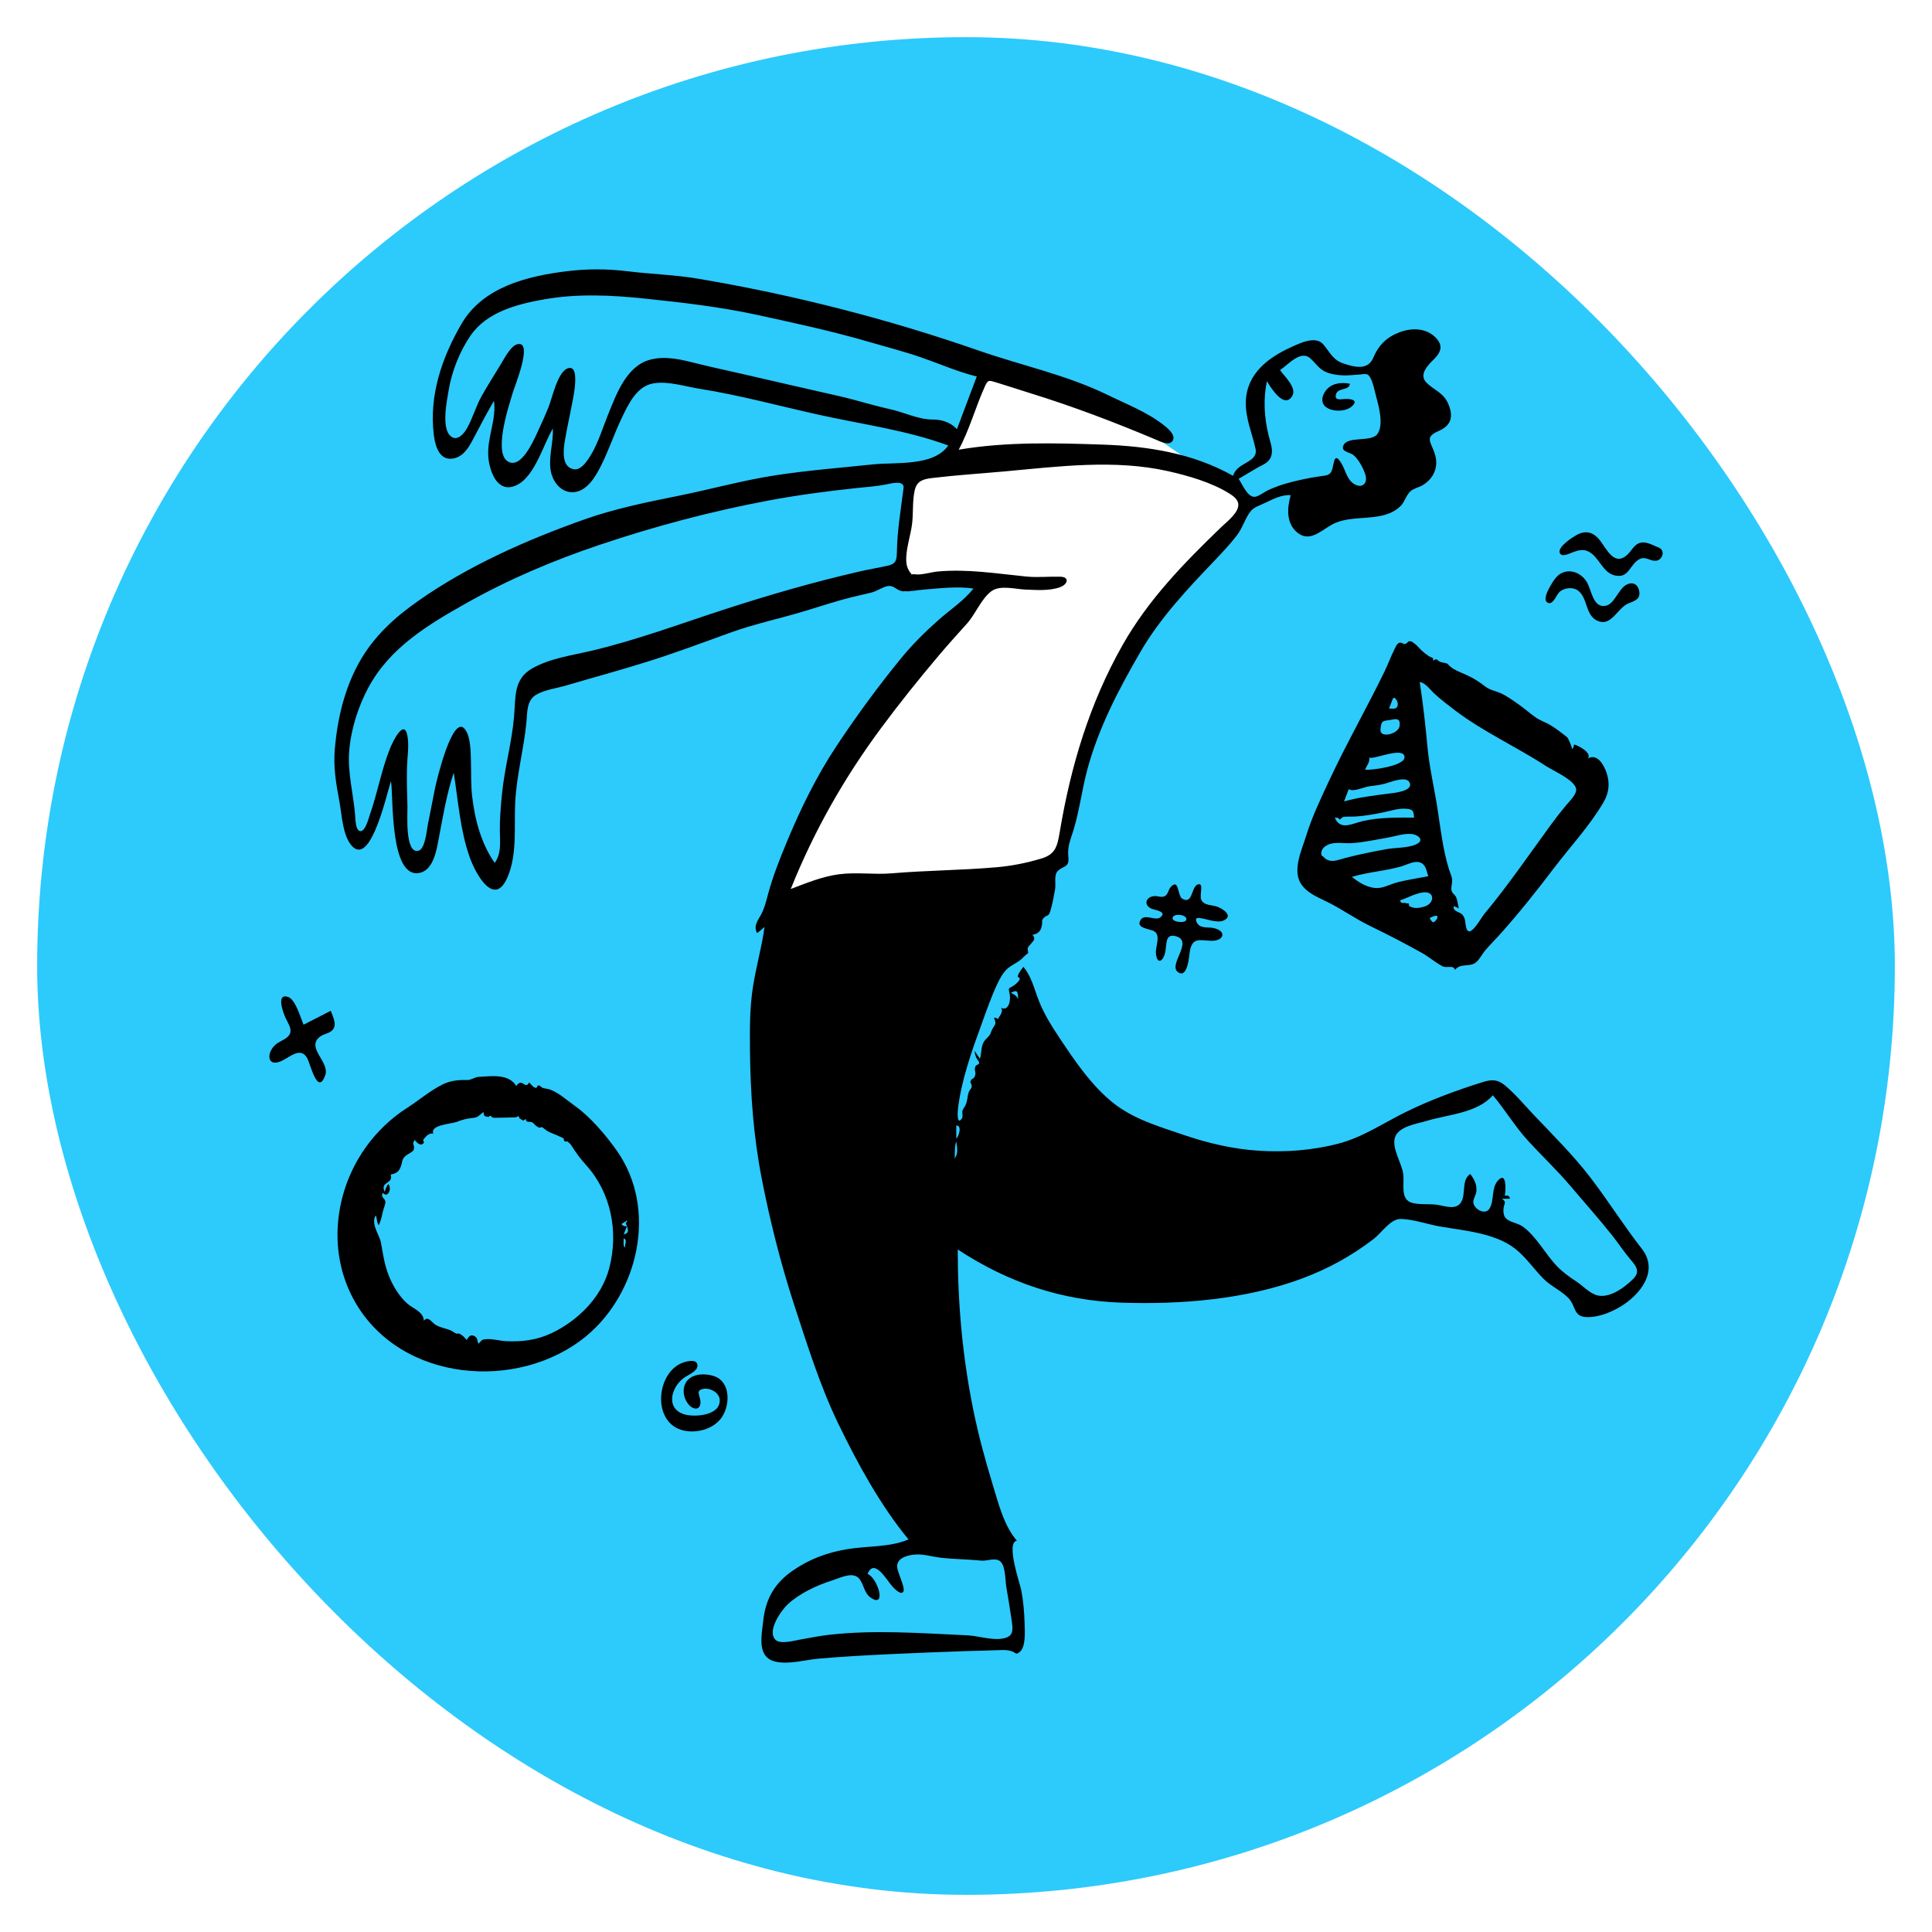 <svg width="208" height="208" viewBox="0 0 208 208" fill="none" xmlns="http://www.w3.org/2000/svg">
<g filter="url(#filter0_d)">
<rect x="4" width="200" height="200" rx="100" fill="#2DCAFC"/>
<path fill-rule="evenodd" clip-rule="evenodd" d="M106.771 34.259C106.111 36.12 105.45 37.981 104.79 39.842C104.366 41.034 103.943 42.227 103.52 43.419C103.369 43.842 103.286 44.276 102.996 44.569C102.311 45.26 101.083 45.7 100.26 46.186C99.71 46.512 99.158 46.838 98.607 47.163C98.323 47.332 97.693 47.543 97.494 47.822C97.275 48.129 97.379 48.694 97.379 49.119V52.788V59.703C100.225 59.325 103.071 58.946 105.917 58.567C102.125 63.224 98.334 67.88 94.541 72.537C93.607 73.684 92.472 74.789 91.776 76.124C90.294 78.966 88.845 81.828 87.38 84.68C86.017 87.335 84.653 89.99 83.29 92.644L95.558 92.089C98.734 91.945 101.997 92.161 105.057 91.203C107.58 90.413 110.102 89.624 112.625 88.834C112.961 88.729 114.006 88.61 114.244 88.323C114.466 88.054 114.462 87.037 114.525 86.692C115.715 80.179 117.231 73.001 120.706 67.395C123.198 63.376 126.56 59.857 129.639 56.352C130.841 54.985 132.064 53.633 133.223 52.224C133.52 51.863 133.949 51.453 134.145 51.015C134.272 50.731 134.449 50.191 134.371 49.94C134.336 49.831 133.544 49.44 133.431 49.362C132.628 48.813 131.832 48.252 131.034 47.694C128.793 46.126 126.555 44.554 124.301 43.007C122.544 41.801 120.791 40.522 118.938 39.486C117.017 38.411 114.901 37.655 112.887 36.806C110.852 35.948 108.813 35.099 106.771 34.259Z" fill="white"/>
<path fill-rule="evenodd" clip-rule="evenodd" d="M175.849 133.67C174.871 134.65 173.092 135.965 171.685 135.367C170.978 135.066 170.375 134.407 169.731 133.982C168.975 133.482 168.264 132.982 167.623 132.316C166.344 130.986 165.376 129.044 163.866 128.003C163.358 127.654 162.367 127.579 162.015 127.02C161.857 126.769 161.842 126.389 161.871 126.1C161.934 125.476 162.251 125.513 161.722 125.055H162.544C162.56 124.717 162.243 124.689 162.007 124.733C162.116 124.197 162.228 122.102 161.311 123.051C160.516 123.874 160.914 125.24 160.351 126.132C159.92 126.814 158.776 126.261 158.622 125.51C158.552 125.173 158.902 124.646 158.943 124.315C159.035 123.582 158.727 122.948 158.28 122.392C157.299 123.088 157.855 124.527 157.296 125.44C156.79 126.267 155.664 125.881 154.894 125.736C153.971 125.562 152.927 125.738 152.044 125.506C150.711 125.156 151.209 123.49 151.077 122.414C150.935 121.262 149.841 119.663 150.17 118.501C150.523 117.253 152.587 116.983 153.574 116.681C155.829 115.988 159.045 115.855 160.722 113.917C162.055 115.5 163.127 117.312 164.526 118.835C166.036 120.481 167.65 122 169.1 123.712C170.609 125.493 172.167 127.241 173.621 129.074C174.256 129.873 174.813 130.735 175.47 131.516C176.053 132.209 176.668 132.848 175.849 133.67ZM108.827 102.893C109.52 102.501 109.608 102.747 109.608 103.554C109.408 103.166 109.21 103.063 108.827 102.893ZM102.952 118.592V117.169C103.62 117.15 103.209 118.368 102.952 118.592ZM102.789 120.712C102.789 120.082 102.773 119.482 102.944 118.869C103.033 119.537 103.204 120.115 102.789 120.712ZM105.661 164.018C106.274 164.079 107.22 163.629 107.736 164.141C108.266 164.668 108.223 166.2 108.349 166.911C108.556 168.086 108.74 169.265 108.915 170.446C109.03 171.22 109.171 172.007 108.349 172.303C107.133 172.74 105.396 172.116 104.13 172.059C101.627 171.947 99.125 171.791 96.62 171.737C94.192 171.685 91.759 171.726 89.342 171.995C88.251 172.116 87.183 172.331 86.103 172.525C85.533 172.627 84.007 173.055 83.493 172.545C82.525 171.583 84.134 169.337 84.826 168.703C86.11 167.526 87.937 166.677 89.548 166.166C90.408 165.893 91.843 165.125 92.521 165.983C93.041 166.642 93.021 167.52 93.766 168.019C95.493 169.174 94.483 165.86 93.403 165.452C94.128 163.647 95.51 166.195 96.083 166.808C96.286 167.025 96.95 167.744 97.237 167.383C97.453 167.112 97.022 166.144 96.943 165.88C96.821 165.48 96.515 164.871 96.603 164.437C96.763 163.651 97.798 163.437 98.418 163.372C99.38 163.27 100.323 163.595 101.274 163.703C102.732 163.869 104.201 163.872 105.661 164.018ZM96.005 90.023C94.107 90.184 92.196 89.875 90.302 90.128C88.51 90.367 86.822 91.067 85.133 91.71C87.644 85.442 90.893 79.736 94.853 74.391C96.825 71.728 98.946 69.085 101.077 66.565C102.069 65.393 103.094 64.259 104.118 63.12C105.031 62.104 105.686 60.377 106.782 59.618C107.717 58.971 109.352 59.433 110.388 59.473C111.56 59.518 112.986 59.632 114.129 59.217C114.957 58.916 115.185 58.113 114.148 58.087C112.925 58.055 111.723 58.191 110.484 58.069C107.275 57.753 104.182 57.234 100.947 57.529C100.206 57.596 99.23 57.932 98.503 57.831C97.98 57.758 98.324 58.038 97.96 57.591C97.821 57.42 97.653 57.019 97.612 56.792C97.38 55.517 98.038 53.696 98.195 52.412C98.341 51.225 98.212 49.919 98.484 48.763C98.732 47.71 99.489 47.57 100.42 47.457C102.967 47.15 105.567 46.986 108.126 46.754C113.965 46.224 119.99 45.426 125.79 46.734C127.885 47.206 130.439 47.937 132.309 49.106C132.895 49.472 133.485 49.902 133.272 50.66C133.051 51.446 131.969 52.276 131.433 52.794C127.471 56.622 123.645 60.526 120.862 65.437C117.312 71.7 115.276 78.464 114.081 85.64C113.824 87.184 113.585 87.992 112.092 88.436C110.49 88.914 108.944 89.224 107.282 89.369C103.526 89.697 99.759 89.704 96.005 90.023ZM97.277 48.549C96.989 50.829 96.6 53.103 96.561 55.401C96.547 56.269 96.47 56.704 95.603 56.897C94.58 57.125 93.541 57.295 92.514 57.532C87.557 58.675 82.694 60.079 77.845 61.66C73.132 63.196 68.497 64.924 63.678 66.062C61.605 66.551 59.18 66.881 57.292 67.965C55.261 69.131 55.528 71.044 55.346 73.144C55.103 75.95 54.321 78.667 54.046 81.472C53.914 82.812 53.794 84.161 53.814 85.51C53.831 86.659 53.986 87.93 53.26 88.898C51.803 86.825 51.112 84.218 50.825 81.678C50.685 80.443 50.741 79.198 50.701 77.957C50.669 76.958 50.69 75.369 50.078 74.535C48.749 72.722 47.021 79.987 46.856 80.763C46.58 82.069 46.352 83.386 46.076 84.692C45.954 85.271 45.798 87.375 45.069 87.585C43.559 88.02 43.89 83.503 43.866 82.815C43.818 81.427 43.786 80.038 43.816 78.648C43.839 77.646 44.021 76.558 43.913 75.554C43.647 73.091 42.345 75.686 41.98 76.603C41.055 78.918 40.637 81.395 39.808 83.747C39.67 84.138 39.346 85.455 38.832 85.48C38.261 85.507 38.266 84.147 38.233 83.749C38.043 81.446 37.403 79.159 37.596 76.832C37.791 74.482 38.565 72.066 39.661 70.022C41.977 65.701 46.158 63.219 50.164 60.959C54.748 58.373 59.588 56.33 64.531 54.665C70.475 52.663 76.579 51.043 82.72 49.891C85.844 49.304 89.016 48.885 92.173 48.549C93.282 48.431 94.391 48.361 95.486 48.137C95.9 48.052 97.391 47.648 97.277 48.549ZM100.47 41.171C98.904 41.184 97.304 40.376 95.778 40.042C93.962 39.644 92.188 39.069 90.374 38.653C86.823 37.84 83.27 37.046 79.722 36.215C78.182 35.854 76.634 35.539 75.1 35.152C73.459 34.737 71.685 34.274 70.005 34.721C67.459 35.399 66.383 38.364 65.448 40.677C64.788 42.312 64.27 44.133 63.24 45.556C62.874 46.063 62.352 46.667 61.687 46.503C60.452 46.198 60.648 44.459 60.805 43.497C61.033 42.101 61.356 40.722 61.615 39.333C61.719 38.772 62.526 35.103 61.085 35.671C60.016 36.092 59.45 38.868 59.045 39.859C58.745 40.596 58.426 41.328 58.088 42.047C57.638 43.005 56.353 46.208 54.93 45.795C52.894 45.203 54.847 39.507 55.194 38.306C55.384 37.647 57.454 32.649 55.707 33.058C54.963 33.232 54.238 34.702 53.859 35.312C53.187 36.393 52.516 37.482 51.883 38.59C51.231 39.729 50.899 41.026 50.253 42.148C49.913 42.739 49.219 43.527 48.542 42.98C47.487 42.127 48.112 39.163 48.297 38.042C48.641 35.958 49.496 33.822 50.668 32.118C52.429 29.559 55.753 28.731 58.547 28.234C62.155 27.592 65.812 27.768 69.435 28.148C73.509 28.575 77.521 29.032 81.537 29.906C85.584 30.787 89.633 31.66 93.618 32.825C95.496 33.373 97.4 33.86 99.25 34.504C101.218 35.188 103.138 36.04 105.16 36.533C104.448 38.422 103.737 40.311 103.026 42.201C102.345 41.484 101.416 41.163 100.47 41.171ZM135.335 46.377C135.959 46.014 136.648 45.842 136.876 45.04C137.077 44.331 136.733 43.528 136.569 42.847C136.109 40.941 135.988 38.967 136.395 37.039C136.784 37.671 138.239 40.101 139.125 38.63C139.659 37.743 138.228 36.466 137.81 35.842C138.727 35.24 140.036 33.625 141.092 34.599C141.775 35.229 142.064 35.836 142.984 36.142C144.1 36.514 145.152 36.428 146.292 36.326C147.091 36.254 147.283 36.141 147.595 36.795C147.84 37.309 147.966 37.946 148.109 38.498C148.391 39.587 149.043 41.732 148.271 42.752C147.594 43.646 144.967 42.88 144.602 44.033C144.403 44.662 145.353 44.685 145.716 44.996C146.165 45.381 146.537 45.995 146.781 46.542C146.962 46.947 147.237 47.617 146.929 48.031C146.504 48.604 145.715 48.169 145.373 47.753C144.917 47.2 144.77 46.443 144.39 45.841C143.693 44.735 143.651 45.615 143.462 46.408C143.265 47.233 142.798 47.176 142.084 47.282C140.831 47.468 139.565 47.731 138.346 48.088C137.72 48.271 137.115 48.504 136.519 48.777C136.136 48.952 135.471 49.484 135.055 49.489C134.283 49.498 133.749 48.125 133.351 47.553C134.011 47.16 134.671 46.763 135.335 46.377ZM176.755 130.438C174.828 127.978 173.16 125.304 171.259 122.822C169.385 120.373 167.216 118.233 165.113 116.015C164.12 114.969 163.169 113.82 162.073 112.893C161.255 112.201 160.626 112.19 159.642 112.497C156.848 113.368 154.003 114.416 151.358 115.716C148.896 116.926 146.653 118.481 143.982 119.155C141.257 119.845 138.422 120.066 135.629 119.895C132.763 119.72 130.06 119.085 127.335 118.153C124.754 117.269 122.063 116.498 119.856 114.748C117.542 112.912 115.754 110.273 114.098 107.79C113.259 106.533 112.426 105.213 111.861 103.789C111.371 102.553 111.05 101.094 110.171 100.086C109.955 100.412 109.686 100.691 109.576 101.074C109.527 101.247 109.821 101.242 109.791 101.38C109.734 101.64 109.408 101.906 109.219 102.047C108.54 102.556 108.536 102.151 108.714 103.103C108.818 103.657 108.621 104.909 107.771 104.5C108.084 104.899 107.587 105.402 107.424 105.73C107.313 105.594 107.174 105.546 107.008 105.587C107.319 106.246 107.135 106.264 106.834 106.787C106.779 106.883 106.584 107.383 106.612 107.341C106.304 107.807 105.948 107.925 105.769 108.506C105.621 108.983 105.659 109.508 105.495 109.985C105.296 109.692 105.097 109.4 104.898 109.108C104.939 109.338 105.02 109.678 105.115 109.887C105.174 110.017 105.428 110.321 105.425 110.392C105.411 110.658 105.099 110.594 105.011 110.824C104.844 111.254 105.085 111.317 104.994 111.737C104.89 112.218 104.61 112.026 104.477 112.436C104.452 112.514 104.648 112.821 104.617 112.989C104.573 113.227 104.371 113.359 104.299 113.571C104.118 114.108 104.184 114.502 103.931 115.017C103.833 115.217 103.691 115.35 103.622 115.577C103.562 115.777 103.692 116.203 103.575 116.382C103.012 117.245 103.091 115.758 103.134 115.39C103.492 112.294 104.642 109.099 105.695 106.205C106.218 104.768 106.727 103.285 107.382 101.908C107.646 101.353 107.951 100.781 108.387 100.357C108.939 99.82 109.721 99.606 110.221 99.007C110.142 99.101 110.762 98.476 110.663 98.682C110.752 98.498 110.597 98.249 110.652 98.072C110.72 97.851 110.85 97.805 110.994 97.612C111.254 97.265 111.562 97.093 111.154 96.651C111.759 96.509 112.048 96.3 112.169 95.611C112.257 95.107 112.079 95.14 112.39 94.804C112.702 94.466 112.86 94.73 113.056 94.145C113.291 93.446 113.447 92.494 113.588 91.762C113.711 91.123 113.413 90.183 113.919 89.732C114.56 89.161 115.134 89.403 115.019 88.254C114.907 87.134 115.234 86.455 115.562 85.395C116.218 83.279 116.472 81.044 117.047 78.903C118.275 74.333 120.443 70.213 122.775 66.19C124.93 62.473 127.943 59.306 130.852 56.256C131.648 55.421 132.436 54.574 133.151 53.658C133.767 52.869 134.048 51.796 134.641 51.047C135 50.592 135.67 50.398 136.172 50.157C137.01 49.755 138.008 49.23 138.953 49.312C138.578 50.66 138.455 52.234 139.564 53.245C140.909 54.471 142.128 53.197 143.361 52.498C145.609 51.224 148.823 52.394 150.783 50.484C151.249 50.029 151.38 49.303 151.865 48.878C152.221 48.566 152.727 48.487 153.128 48.255C154.346 47.55 154.937 46.258 154.463 44.832C154.029 43.528 153.356 43.075 154.855 42.415C156.072 41.879 156.535 41.071 155.984 39.632C155.459 38.261 154.496 38.103 153.586 37.206C152.705 36.337 153.718 35.325 154.378 34.673C155.23 33.831 155.392 33.072 154.405 32.197C153.371 31.281 151.895 31.313 150.689 31.766C149.326 32.278 148.428 33.13 147.851 34.51C147.264 35.915 145.808 35.523 144.629 35.131C143.501 34.757 143.207 33.949 142.467 33.079C141.643 32.112 139.965 32.939 138.993 33.381C136.601 34.469 134.223 36.187 134.128 39.229C134.072 41.043 134.792 42.585 135.167 44.288C135.51 45.845 133.16 45.722 132.753 47.228C128.41 44.782 123.575 44.033 118.721 43.867C113.562 43.69 108.329 43.548 103.214 44.414C104.401 42.212 105.028 39.798 106.061 37.537C106.358 36.886 106.486 36.941 107.142 37.138C108.403 37.516 109.654 37.938 110.912 38.328C115.508 39.749 120.013 41.462 124.457 43.338C124.889 43.521 125.853 44.027 126.231 43.477C126.668 42.842 125.657 42.059 125.249 41.739C123.459 40.342 121.242 39.495 119.238 38.514C114.857 36.372 110.006 35.356 105.435 33.765C95.566 30.329 85.356 27.721 75.101 25.997C72.598 25.577 70.069 25.515 67.555 25.203C65.329 24.927 63.098 24.933 60.872 25.219C56.76 25.746 51.993 26.885 49.671 30.891C47.574 34.507 46.175 38.574 46.709 42.864C46.87 44.152 47.383 45.678 48.877 45.346C49.913 45.116 50.464 44.178 50.945 43.264C51.672 41.882 52.39 40.5 53.178 39.156C53.47 41.172 52.408 43.155 52.575 45.209C52.689 46.602 53.413 48.804 55.113 48.41C57.443 47.869 58.402 43.994 59.523 42.136C59.58 43.567 59.108 44.978 59.252 46.413C59.395 47.831 60.435 49.169 61.897 48.974C63.276 48.791 64.172 47.219 64.757 46.036C65.572 44.389 66.157 42.624 66.953 40.966C67.699 39.412 68.583 37.562 70.363 37.27C71.953 37.009 73.774 37.613 75.344 37.862C79.698 38.553 83.965 39.728 88.272 40.678C92.89 41.697 97.617 42.316 102.093 43.959C100.519 46.239 96.401 45.746 94.057 45.991C90.514 46.361 86.926 46.639 83.403 47.184C79.924 47.723 76.517 48.68 73.066 49.374C69.632 50.065 66.204 50.757 62.881 51.935C56.712 54.123 50.44 56.891 45.005 60.708C42.476 62.484 40.229 64.514 38.667 67.318C37.095 70.138 36.339 73.328 36.051 76.573C35.872 78.594 36.176 80.342 36.544 82.309C36.81 83.733 36.897 86.116 37.969 87.159C40.017 89.149 41.717 81.077 42.095 80.103C42.367 81.7 41.922 90.7 45.207 89.968C46.673 89.642 47.006 87.5 47.249 86.21C47.692 83.859 48.09 81.46 48.848 79.195C49.335 82.246 49.538 85.426 50.587 88.34C51.284 90.276 53.272 93.71 54.658 90.397C55.698 87.912 55.341 85.059 55.466 82.421C55.604 79.497 56.393 76.677 56.672 73.782C56.78 72.66 56.682 71.396 57.741 70.784C58.65 70.259 59.98 70.088 60.972 69.794C63.913 68.926 66.872 68.127 69.798 67.205C72.726 66.283 75.613 65.206 78.501 64.154C81.264 63.148 84.084 62.576 86.88 61.715C88.47 61.225 90.04 60.713 91.652 60.304C92.403 60.114 93.162 59.966 93.91 59.769C94.465 59.623 95.196 59.073 95.766 59.082C96.353 59.093 96.574 59.621 97.247 59.663C97.972 59.708 98.709 59.537 99.43 59.479C101.185 59.335 103.052 59.103 104.803 59.362C103.751 60.691 102.329 61.61 101.082 62.711C99.645 63.981 98.254 65.352 97.026 66.851C94.556 69.868 92.222 73.057 90.052 76.326C87.913 79.55 86.19 83.078 84.692 86.683C83.946 88.479 83.222 90.315 82.706 92.203C82.494 92.979 82.321 93.757 81.939 94.463C81.588 95.11 81.094 95.667 81.509 96.449C81.794 96.258 82.05 96.022 82.309 95.794C82.01 98.03 81.367 100.192 81.036 102.421C80.71 104.617 80.723 106.876 80.744 109.093C80.788 113.738 81.113 118.277 81.998 122.833C82.894 127.439 84.044 132.011 85.494 136.455C86.89 140.733 88.291 145.22 90.24 149.253C92.321 153.56 94.797 158.089 97.81 161.735C95.842 162.593 93.338 162.432 91.254 162.778C89.075 163.139 87.191 163.821 85.335 165.104C83.457 166.402 82.437 168.073 82.177 170.439C81.993 172.124 81.445 174.456 83.522 174.899C85.015 175.217 86.685 174.694 88.182 174.565C90.8 174.339 93.421 174.198 96.045 174.076C98.662 173.955 101.28 173.848 103.898 173.762C105.129 173.721 106.361 173.7 107.592 173.653C108.143 173.633 108.478 173.623 108.973 173.793C109.364 173.927 109.335 174.206 109.771 173.862C110.473 173.306 110.328 171.553 110.309 170.782C110.279 169.593 110.173 168.39 109.955 167.223C109.826 166.53 108.255 162.061 109.476 161.873C108.058 160.214 107.491 157.845 106.854 155.766C106.056 153.161 105.355 150.563 104.805 147.884C103.63 142.161 103.11 136.376 103.11 130.52C108.558 134.094 114.321 136.029 120.737 136.245C127.116 136.46 134.124 135.902 140.181 133.644C142.986 132.598 145.499 131.224 147.904 129.374C148.766 128.711 149.689 127.209 150.821 127.234C152.171 127.265 153.683 127.809 155.024 128.042C157.588 128.487 160.935 128.738 163.106 130.426C164.285 131.343 165.13 132.626 166.183 133.682C166.983 134.486 168.042 134.922 168.836 135.726C169.693 136.593 169.353 137.726 170.775 137.797C171.99 137.856 173.322 137.336 174.37 136.725C176.461 135.507 178.687 132.906 176.755 130.438Z" fill="black"/>
<path fill-rule="evenodd" clip-rule="evenodd" d="M156.659 72.488C159.719 74.801 163.228 76.381 166.426 78.464C167.226 78.985 169.719 80.068 169.695 81.035C169.681 81.6 168.932 82.309 168.604 82.701C168.042 83.372 167.513 84.051 166.994 84.761C164.62 88.013 162.384 91.296 159.811 94.385C159.424 94.849 158.256 97.067 157.88 95.966C157.709 95.466 157.85 94.905 157.404 94.439C157.175 94.199 156.29 94.067 156.548 93.552C156.72 93.635 156.892 93.717 157.064 93.799C156.93 93.388 156.94 92.937 156.74 92.549C156.616 92.307 156.372 92.193 156.288 91.921C156.171 91.545 156.369 91.109 156.336 90.721C156.303 90.335 156.115 89.97 156.003 89.606C155.337 87.445 155.098 85.268 154.757 83.039C154.42 80.834 153.895 78.698 153.689 76.468C153.471 74.113 153.204 71.763 152.847 69.426C153.483 69.521 153.972 70.257 154.422 70.672C155.129 71.326 155.897 71.911 156.659 72.488ZM154.261 95.289C154.115 95.167 154 95.017 153.918 94.84C155.418 94.049 154.513 95.398 154.261 95.289ZM153.349 93.603C152.695 93.795 152.225 93.834 151.721 93.547C151.674 93.52 151.729 93.311 151.642 93.268C151.567 93.231 151.452 93.277 151.388 93.242C151.168 93.123 150.784 93.383 150.747 92.929C151.581 92.657 152.401 92.156 153.282 92.071C154.506 91.954 154.449 93.28 153.349 93.603ZM150.485 90.981C149.593 91.203 148.858 91.722 147.911 91.586C147.021 91.46 146.248 90.969 145.546 90.403C147.302 89.874 149.143 89.779 150.896 89.267C151.467 89.1 152.218 88.661 152.833 88.838C153.517 89.035 153.56 89.717 153.765 90.337C152.671 90.546 151.568 90.712 150.485 90.981ZM144.907 88.35C144.05 88.567 143.174 89.044 142.457 88.222C142.342 88.089 142.241 88.222 142.254 87.813C142.269 87.382 142.636 87.104 142.952 86.953C143.696 86.596 144.738 86.826 145.527 86.774C146.786 86.691 148.068 86.412 149.314 86.198C150.176 86.049 151.067 85.72 151.948 85.785C152.629 85.835 153.45 86.452 152.458 86.903C151.555 87.313 150.2 87.25 149.222 87.427C147.775 87.69 146.334 87.987 144.907 88.35ZM144.07 84.06C144.125 84.12 144.181 84.18 144.236 84.24C144.227 84.238 144.565 83.947 144.654 83.939C145.089 83.898 145.525 83.93 145.961 83.904C146.963 83.844 147.973 83.658 148.958 83.453C149.76 83.287 150.577 82.999 151.402 83.071C152.117 83.133 152.192 83.289 152.239 84.023C150.415 84.023 148.535 83.982 146.742 84.393C145.575 84.661 144.289 85.457 143.704 84.021C143.826 84.034 143.948 84.047 144.07 84.06ZM145.21 80.952C145.663 81.319 146.896 80.709 147.438 80.648C148.027 80.582 148.581 80.513 149.151 80.357C149.657 80.218 151.331 79.526 151.719 80.188C152.314 81.202 149.905 81.388 149.523 81.438C147.921 81.649 146.26 81.835 144.701 82.283C144.871 81.839 145.04 81.396 145.21 80.952ZM147.407 77.508C147.524 77.977 151.146 76.25 151.212 77.505C151.263 78.468 147.629 78.948 146.975 78.863C147.128 78.42 147.535 78.023 147.407 77.508ZM148.623 74.562C148.7 73.617 148.82 73.623 149.532 73.534C150.075 73.466 150.822 73.127 150.681 74.157C150.56 75.039 148.546 75.516 148.623 74.562ZM149.918 71.31C150.089 70.802 150.475 71.485 150.483 71.743C150.505 72.43 150.016 72.282 149.545 72.282C149.676 71.961 149.8 71.636 149.918 71.31ZM155.88 67.5C155.784 67.377 155.244 67.33 155.091 67.27C154.713 67.123 154.767 66.809 154.284 67.119C154.26 67.093 154.306 66.86 154.28 66.85C154.266 66.844 153.928 66.708 153.818 66.633C153.553 66.453 153.314 66.275 153.07 66.049C152.811 65.808 152.551 65.458 152.255 65.266C152.13 65.185 152.028 65.07 151.878 65.045C151.487 64.981 151.599 65.271 151.258 65.328C151.048 65.364 150.894 65.102 150.62 65.215C150.382 65.312 150.244 65.667 150.138 65.878C149.753 66.646 149.456 67.473 149.08 68.249C147.153 72.219 144.963 76.037 143.096 80.044C142.197 81.974 141.259 83.918 140.627 85.969C140.171 87.448 139.14 89.609 140.027 91.088C140.671 92.162 141.962 92.626 142.991 93.146C144.54 93.927 145.968 94.949 147.535 95.706C149.402 96.61 151.216 97.555 153.036 98.564C153.813 98.994 154.513 99.614 155.287 100.021C155.761 100.271 156.491 99.845 156.646 100.417C157.239 99.652 158.199 100.162 158.885 99.624C159.289 99.307 159.584 98.683 159.921 98.293C160.426 97.708 160.974 97.166 161.489 96.591C163.535 94.309 165.423 91.932 167.284 89.481C169.061 87.141 171.138 84.929 172.639 82.367C173.235 81.35 173.343 80.283 172.95 79.16C172.663 78.34 171.97 77.102 170.982 77.645C171.357 76.983 169.911 76.275 169.472 76.146C169.465 76.144 169.379 76.653 169.257 76.64C169.3 76.645 168.889 75.513 168.708 75.368C168.172 74.936 167.52 74.432 166.935 74.076C166.398 73.75 165.832 73.589 165.312 73.224C164.682 72.782 164.103 72.257 163.471 71.818C162.86 71.394 162.179 70.893 161.504 70.602C160.919 70.349 160.393 70.299 159.867 69.885C159.215 69.372 158.647 69.024 157.895 68.671C157.245 68.366 156.345 68.099 155.88 67.5Z" fill="black"/>
<path fill-rule="evenodd" clip-rule="evenodd" d="M67.149 128.893C67.269 128.595 67.388 128.296 67.507 127.997C67.655 128.518 67.697 128.777 67.149 128.893ZM67.308 130.273C67.049 130.323 67.151 129.458 67.151 129.308C67.599 129.577 67.228 129.9 67.308 130.273ZM66.904 127.78C67.125 127.641 67.346 127.502 67.567 127.363C67.259 127.97 67.38 127.591 67.507 127.996C67.275 128.067 67.049 127.984 66.904 127.78ZM65.596 132.517C64.769 135.712 62.141 138.231 59.365 139.536C57.77 140.286 56.202 140.474 54.48 140.39C53.815 140.358 53.033 140.128 52.394 140.171C51.902 140.204 51.924 140.227 51.516 140.67C51.336 140.317 51.467 140.068 51.105 139.863C50.653 139.606 50.466 139.905 50.242 140.26C49.949 139.937 49.829 139.768 49.449 139.576C49.461 139.582 49.086 139.567 49.101 139.572C49.033 139.55 48.625 139.271 48.497 139.22C47.972 139.01 47.365 138.924 46.881 138.624C46.458 138.361 46.109 137.624 45.624 138.191C45.624 137.245 44.426 136.852 43.865 136.357C42.988 135.583 42.291 134.436 41.854 133.327C41.388 132.145 41.232 131.011 41.014 129.793C40.861 128.941 39.863 127.71 40.463 126.851C40.606 127.211 40.539 127.58 40.776 127.907C40.989 127.469 41.107 126.979 41.203 126.5C41.251 126.266 41.525 125.577 41.494 125.372C41.43 124.954 40.944 124.931 41.214 124.418C41.773 125.066 42.225 123.928 41.802 123.475C41.593 123.725 41.517 124.01 41.42 124.32C40.87 123.138 42.393 123.519 42.06 122.451C42.616 122.338 42.935 122.188 43.147 121.604C43.382 120.954 43.209 120.812 43.742 120.382C43.926 120.234 44.445 120.022 44.54 119.779C44.724 119.309 44.256 119.17 44.666 118.73C44.804 118.988 45.344 119.5 45.639 119.013C45.698 118.916 45.45 118.847 45.63 118.624C45.898 118.293 46.197 117.968 46.649 118.038C46.291 117.085 48.58 117.009 49.166 116.785C49.754 116.559 50.252 116.412 50.875 116.359C51.497 116.307 51.528 116.113 52.055 115.714C52.1 116.285 52.229 116.159 52.61 116.26C52.701 116.093 52.795 116.074 52.891 116.204C52.987 116.3 53.104 116.346 53.242 116.34C53.451 116.352 53.688 116.323 53.908 116.328C54.422 116.338 54.953 116.293 55.458 116.304C55.588 116.281 55.71 116.233 55.824 116.16C55.871 116.255 55.919 116.351 55.967 116.446C56.234 116.482 56.255 116.839 56.584 116.449C56.681 116.944 56.961 116.686 57.256 116.821C57.526 116.944 57.569 117.14 57.817 117.277C57.981 117.418 58.156 117.437 58.343 117.333C58.522 117.474 58.703 117.611 58.886 117.743C59.225 117.946 59.623 118.071 59.98 118.231C60.217 118.336 60.453 118.444 60.687 118.556C60.694 118.856 60.82 118.963 61.066 118.874C61.288 119.072 61.351 119.064 61.566 119.401C62.055 120.165 62.488 120.758 63.105 121.44C65.787 124.407 66.61 128.602 65.596 132.517ZM66.419 119.901C65.209 118.175 63.495 116.2 61.955 115.11C61.175 114.558 60.08 113.566 59.125 113.274C58.899 113.205 58.665 113.2 58.442 113.127C58.27 113.071 58.177 112.884 57.981 112.85C57.844 112.826 57.829 113.153 57.683 113.123C57.379 113.059 57.186 112.738 56.971 112.537C56.509 113.384 56.258 111.96 55.58 112.917C54.773 111.571 52.878 111.865 51.589 111.933C51.207 111.953 51.028 112.098 50.689 112.205C50.374 112.305 50.342 112.279 49.998 112.276C49.141 112.269 48.379 112.384 47.587 112.785C46.255 113.458 45.033 114.507 43.768 115.318C42.354 116.225 41.08 117.379 39.999 118.705C36.089 123.5 35.044 130.498 38.161 136.057C43.113 144.885 55.885 145.829 63.122 139.839C68.713 135.21 70.841 126.201 66.419 119.901Z" fill="black"/>
<path fill-rule="evenodd" clip-rule="evenodd" d="M127.705 95.057C127.566 95.41 126.268 95.291 126.239 94.875C126.197 94.254 127.946 94.444 127.705 95.057ZM129.083 94.826C129.818 94.89 131.027 95.422 131.735 95.1C132.817 94.61 131.681 93.858 131.101 93.633C130.51 93.404 129.631 93.526 129.327 92.869C129.099 92.374 129.663 90.995 128.963 91.217C128.228 91.449 128.442 93.425 127.289 92.759C126.739 92.442 126.964 90.505 126.042 91.495C125.79 91.765 125.768 92.262 125.434 92.464C125.094 92.67 124.666 92.455 124.307 92.473C123.354 92.521 123.051 93.469 124.016 93.845C124.373 93.984 125.719 94.154 124.904 94.775C124.39 95.166 123.249 94.345 122.807 95.026C122.201 95.962 123.825 95.983 124.262 96.263C125.001 96.737 124.39 97.844 124.449 98.632C124.54 99.837 125.197 99.585 125.436 98.565C125.639 97.701 125.388 96.456 126.613 96.799C128.608 97.359 125.503 100.055 126.965 100.744C127.896 101.184 128.028 98.807 128.101 98.397C128.369 96.886 129.166 97.239 130.374 97.285C131.786 97.339 132.127 96.228 130.632 95.91C130.155 95.808 129.499 95.937 129.085 95.613C128.84 95.422 128.503 94.776 129.083 94.826Z" fill="black"/>
<path fill-rule="evenodd" clip-rule="evenodd" d="M76.969 144.191C75.827 143.756 73.916 143.85 73.633 145.42C73.515 146.077 73.745 146.772 74.172 147.25C74.666 147.804 75.454 147.855 75.412 146.891C75.383 146.224 74.786 145.644 75.835 145.51C76.488 145.426 77.453 145.945 77.486 146.713C77.559 148.443 74.746 148.578 73.709 148.279C71.651 147.686 72.21 145.392 73.623 144.345C73.988 144.074 75.036 143.658 75.084 143.096C75.147 142.351 74.281 142.503 73.857 142.601C70.738 143.324 70.058 148.885 73.317 149.934C74.797 150.41 76.882 149.918 77.774 148.491C78.61 147.154 78.622 144.821 76.969 144.191Z" fill="black"/>
<path fill-rule="evenodd" clip-rule="evenodd" d="M35.608 104.822C34.633 105.322 33.658 105.821 32.683 106.321C32.361 105.587 31.816 103.581 30.999 103.325C29.675 102.911 30.518 105.097 30.746 105.597C30.934 106.007 31.369 106.643 31.264 107.133C31.122 107.792 30.248 108.025 29.791 108.365C28.659 109.207 28.667 110.975 30.307 110.226C31.235 109.802 32.383 108.626 33.094 109.961C33.423 110.577 34.201 114.02 35.013 111.769C35.516 110.375 33.096 108.927 34.289 107.748C34.673 107.368 35.123 107.336 35.506 107.118C36.433 106.591 35.91 105.618 35.608 104.822Z" fill="black"/>
<path fill-rule="evenodd" clip-rule="evenodd" d="M178.567 54.947C177.986 54.721 177.266 54.279 176.62 54.429C175.933 54.589 175.657 55.321 175.158 55.761C173.8 56.958 173.01 55.174 172.264 54.197C171.559 53.274 170.7 53.05 169.706 53.617C169.31 53.843 167.642 54.879 167.933 55.543C168.142 56.02 168.966 55.592 169.247 55.487C169.857 55.261 170.424 55.063 171.048 55.393C172.219 56.011 172.523 57.705 173.94 57.97C175.404 58.243 175.452 56.76 176.498 56.201C177.199 55.827 177.687 56.489 178.363 56.357C179.007 56.232 179.305 55.234 178.567 54.947Z" fill="black"/>
<path fill-rule="evenodd" clip-rule="evenodd" d="M166.741 60.926C167.259 61.045 167.597 59.976 167.921 59.705C168.459 59.255 169.392 59.164 169.939 59.617C171.009 60.5 170.64 62.407 172.164 62.904C173.525 63.349 174.166 61.441 175.312 60.966C175.978 60.689 176.71 60.508 176.45 59.517C176.27 58.832 175.741 58.656 175.166 58.919C174.178 59.371 173.842 61.213 172.67 61.246C171.458 61.28 171.327 59.42 170.806 58.61C170.013 57.375 168.381 57.077 167.455 58.258C167.175 58.614 165.754 60.698 166.741 60.926Z" fill="black"/>
<path fill-rule="evenodd" clip-rule="evenodd" d="M142.777 39.841C143.498 40.366 144.934 40.347 145.598 39.697C146.274 39.034 145.372 38.932 144.821 38.953C144.398 38.968 143.606 39.192 143.847 38.414C144.061 37.723 145.238 38.075 145.336 37.317C144.45 37.148 143.475 37.209 142.82 37.95C142.346 38.485 142.103 39.349 142.777 39.841Z" fill="black"/>
</g>
<defs>
<filter id="filter0_d" x="0" y="0" width="208" height="208" filterUnits="userSpaceOnUse" color-interpolation-filters="sRGB">
<feFlood flood-opacity="0" result="BackgroundImageFix"/>
<feColorMatrix in="SourceAlpha" type="matrix" values="0 0 0 0 0 0 0 0 0 0 0 0 0 0 0 0 0 0 127 0"/>
<feOffset dy="4"/>
<feGaussianBlur stdDeviation="2"/>
<feColorMatrix type="matrix" values="0 0 0 0 0 0 0 0 0 0 0 0 0 0 0 0 0 0 0.25 0"/>
<feBlend mode="normal" in2="BackgroundImageFix" result="effect1_dropShadow"/>
<feBlend mode="normal" in="SourceGraphic" in2="effect1_dropShadow" result="shape"/>
</filter>
</defs>
</svg>
